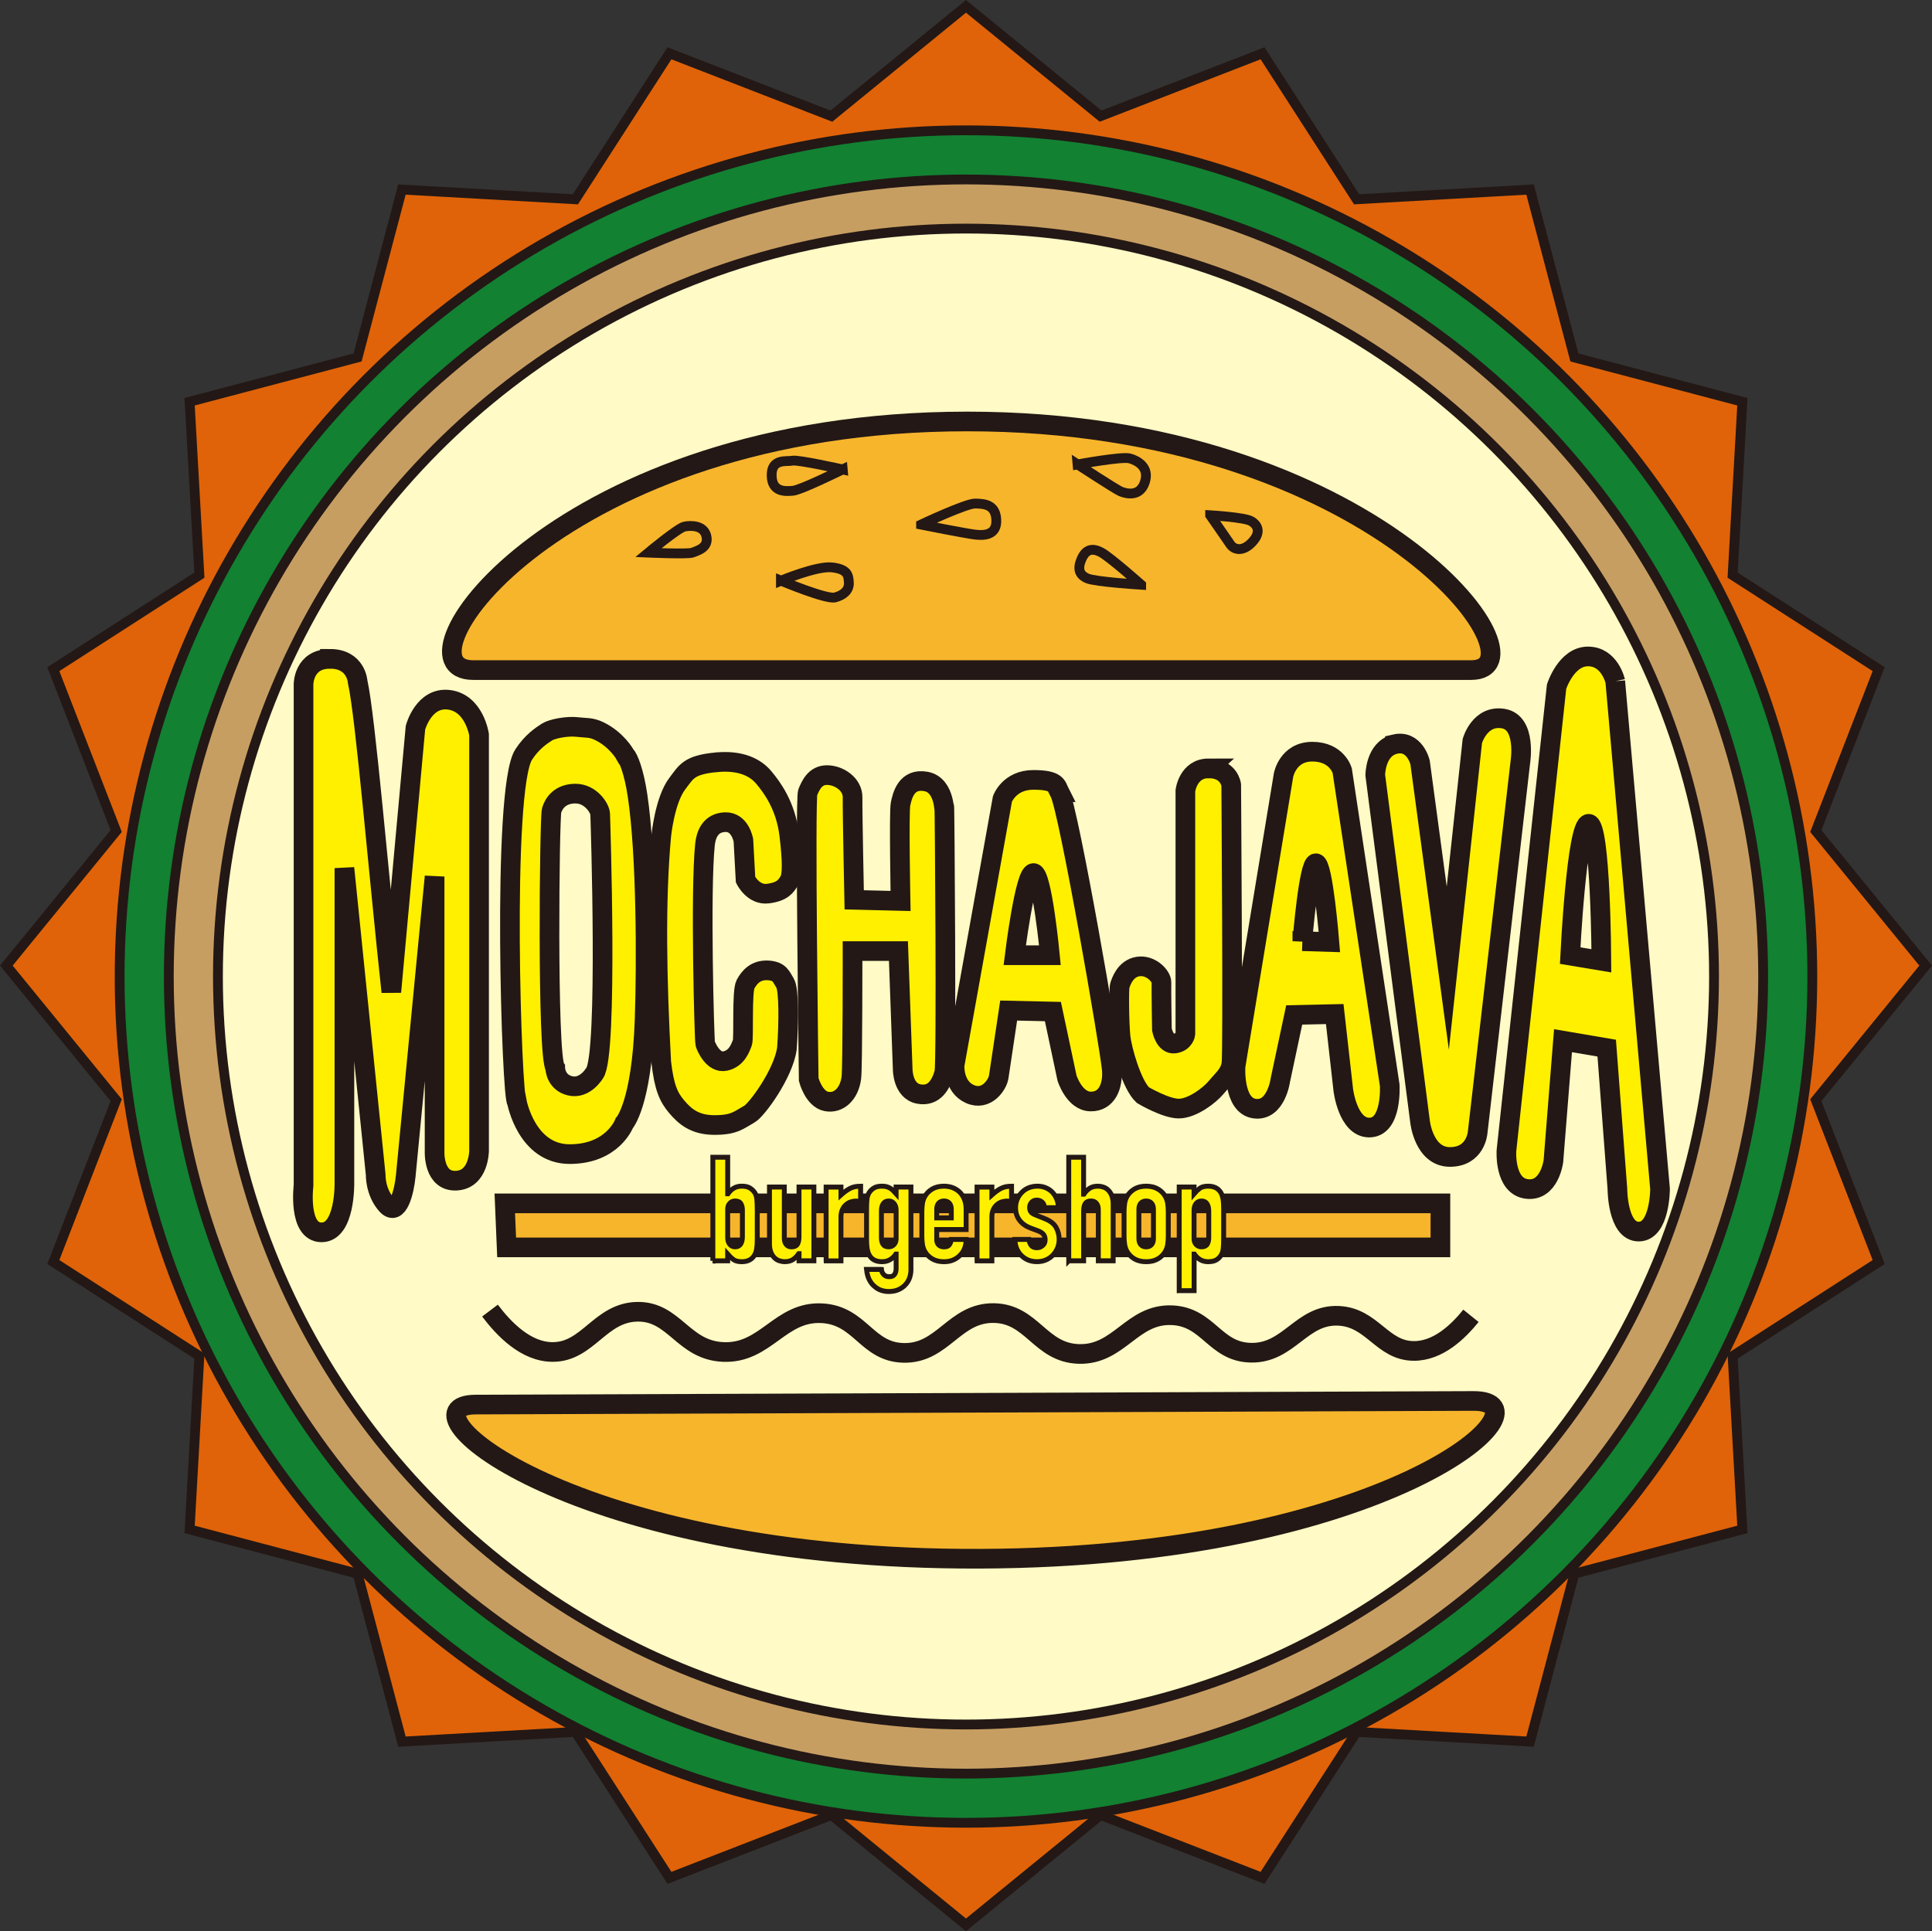 <?xml version="1.0" encoding="UTF-8"?>
<svg id="_レイヤー_1" data-name="レイヤー 1" xmlns="http://www.w3.org/2000/svg" viewBox="0 0 557.25 557.08">
  <rect x="0" y="0" width="557.25" height="557.08" fill="#333333" stroke="none"/>
  <defs>
    <style>
      .cls-1, .cls-2, .cls-3, .cls-4, .cls-5, .cls-6, .cls-7, .cls-8, .cls-9 {
        stroke: #231815;
        stroke-miterlimit: 10;
      }

      .cls-1, .cls-7, .cls-9 {
        stroke-width: 5.67px;
      }

      .cls-1, .cls-8 {
        fill: #fff000;
      }

      .cls-2 {
        fill: #128132;
      }

      .cls-2, .cls-3, .cls-4, .cls-5 {
        stroke-width: 2.83px;
      }

      .cls-3 {
        fill: #c79e62;
      }

      .cls-4 {
        fill: #e06309;
      }

      .cls-5 {
        fill: #fffac6;
      }

      .cls-6 {
        stroke-width: 2.83px;
      }

      .cls-6, .cls-7 {
        fill: #f7b52c;
      }

      .cls-8 {
        stroke-width: 1.42px;
      }

      .cls-9 {
        fill: none;
      }
    </style>
  </defs>
  <polygon class="cls-4" points="278.62 1.83 317.45 33.5 364.16 15.37 391.29 57.49 441.32 54.68 454.1 103.11 502.56 115.89 499.74 165.91 541.87 193.03 523.74 239.73 555.42 278.54 523.74 317.35 541.87 364.05 499.74 391.17 502.56 441.18 454.1 453.96 441.32 502.4 391.29 499.59 364.16 541.7 317.45 523.57 278.62 555.25 239.8 523.57 193.09 541.7 165.96 499.59 115.93 502.4 103.14 453.96 54.69 441.18 57.51 391.17 15.38 364.05 33.51 317.35 1.83 278.54 33.51 239.73 15.38 193.03 57.51 165.91 54.69 115.89 103.14 103.11 115.93 54.68 165.96 57.49 193.09 15.37 239.8 33.5 278.62 1.83"/>
  <circle class="cls-2" cx="278.62" cy="281.7" r="244.11"/>
  <circle class="cls-3" cx="278.62" cy="281.7" r="229.93"/>
  <circle class="cls-5" cx="278.62" cy="281.7" r="215.76"/>
  <g>
    <path class="cls-7" d="m136.49,193.3h287.82c23.59,0-27.37-71.72-145.33-71.72s-167.03,71.72-142.5,71.72Z"/>
    <path class="cls-7" d="m425,404.13c-24.54.09-264.23.96-287.82,1.04s27.53,44.9,145.49,44.47c117.96-.43,166.87-45.6,142.33-45.51Z"/>
    <path class="cls-6" d="m187,159.42s8.61-7.16,10.41-7.52,5.67-.48,6.36,2.89-2.94,4.13-4.05,4.63-12.72,0-12.72,0Z"/>
    <path class="cls-6" d="m243.07,135.41s-12.04,5.94-14.31,6.15-6.16.48-6.19-4.47,4.36-3.84,5.97-4.2,14.53,2.53,14.53,2.53Z"/>
    <path class="cls-6" d="m225.25,167.51s10.37-4.36,14.79-3.83,4.68,2.21,4.8,4.38-1.49,3.62-4,4.28-15.59-4.84-15.59-4.84Z"/>
    <path class="cls-6" d="m265.67,151.32s13.01-6.14,15.62-6.07,5.84.23,6.07,4.63c.23,4.39-3.23,4.67-6.07,4.34-2.84-.33-15.62-2.89-15.62-2.89Z"/>
    <path class="cls-6" d="m310.8,133.97s12.78-2.36,15.04-1.74,5.83,2.55,4.34,6.94-5.58,3.16-6.94,2.6-12.44-7.81-12.44-7.81Z"/>
    <path class="cls-6" d="m329.15,168.68s-13.21-.82-15.54-1.83-2.89-2.76-1.67-5.58,3.1-3.29,5.63-1.96,11.58,9.36,11.58,9.36Z"/>
    <path class="cls-6" d="m349.05,148.63s9.76.58,11.74,1.66,3.09,3.26.3,6.18-5.26,2.01-6.22.58-5.82-8.42-5.82-8.42Z"/>
    <g id="_文字" data-name="文字">
      <path class="cls-1" d="m95.16,190.06c-7.61,0-7.61,7.31-7.61,7.31v144.6s-1.66,13.52,5.2,13.52,6.59-14.22,6.59-14.22v-90.85l9.02,88.42s-.17,4.94,3.12,8.67c3.29,3.73,5.12-3.84,5.55-8.32s8.32-86.34,8.32-86.34v79.41s-.35,8.63,6.24,8.32c6.59-.3,6.59-8.67,6.59-8.67v-119.98s-1.35-9.12-8.67-10.06c-7.32-.93-9.68,8.04-9.68,8.04l-6.96,76.22c-3.72-34.32-7.45-79.39-9.71-89.46,0,0-.39-6.62-8-6.62Z"/>
      <path class="cls-1" d="m180.29,217.67s-2.43-4.36-7.49-6.78c-2.41-1.15-3.66-.85-6.21-1.16-2.97-.37-7.38.51-8.8,1.42-1.62,1.04-4.37,2.84-6.75,6.52-6.45,10-3.43,100.2-1.96,100.17,0,0,2.79,15.08,15.23,15.08s15.75-8.92,15.75-8.92c0,0,5.01-5.38,5.86-29.78.57-16.3.53-47.72-2.04-64.77-1.02-6.76-2.54-10.64-3.57-11.78Zm-8.76,91.87s-2.77,4.72-7.08,3.69c-4.31-1.02-4.31-5.23-4.31-5.23-2.39-3.58-1.66-72.08-1.04-74.21s2.5-4.86,6.89-4.86,7.06,4.24,7.12,5.88,2.29,69.45-1.58,74.72Z"/>
      <path class="cls-1" d="m206.46,219.9c-7.8.79-8.48,2.69-11.13,6.18-3.61,4.76-4.61,15.08-4.61,15.08-1.71,18.78-1.27,41.28,0,65.22.85,7.33,2.13,10.14,4.48,12.9s5.16,5.25,10.91,5.25,6.98-1.45,10.05-3.16c2.14-1.2,9.78-11.61,10.81-18.88.56-7.5.59-17.15-.52-18.88s-1.44-3.51-4.96-3.69c-3.51-.18-5.33,1.91-6.46,4s-.4,15.71-.92,16.92-1.47,4.48-4.92,5.23-5.52-4.1-5.78-5.01-1.45-44.17-.07-57.44c.3-2.85,1.54-6.33,5.85-6.46s5.23,5.23,5.23,5.23l.62,11.38s2.22,4.54,6.46,4,5.21-2.15,6.15-3.69.86-5.99,0-13.23c-1.02-8.54-5.1-13.9-7.38-16.61s-6.47-5.08-13.79-4.33Z"/>
      <path class="cls-1" d="m238.53,223.59c-3.45,0-4.69,2.95-5.54,4.92s.27,82.92.27,82.92c0,0,1.46,5.61,5.11,6.3s6.62-2.3,7.19-6.86c.38-3,.34-36.52.34-36.52h13.24l1.23,34.15s-.01,6.19,4.61,7.08,6.54-3.05,7.38-6.15c.68-2.49.1-78.46,0-76.61-.15,2.69.55-6.28-5.23-7.38s-6.89,4.24-7.38,6.46,0,28,0,28l-13.37-.33s-.54-25.7-.47-29.52-3.93-6.46-7.38-6.46Z"/>
      <path class="cls-1" d="m348.61,221.64c-5.94,0-6.71,6.46-6.71,6.46v70.15s-.25,2.36-3.08,2.77-3.69-4-3.69-4c0,0-.2-11.81-.13-13.6s-3.05-5.21-6.8-4.6-4.89,4.59-5.2,5.4-.2,11,.2,14.81,3.25,13.91,6.44,16.87c0,0,6.54,3.89,10.36,3.89s8.84-3.75,10.82-6.15,3.93-3.82,4.36-6.8c.49-3.41-.06-80.45-.06-80.45,0,0-.58-4.74-6.52-4.74Z"/>
      <path class="cls-1" d="m402.34,214.67c-5.67,1.33-5.67,8.93-5.67,8.93l12.92,99.99s1.1,10.15,8.61,10.15,8-7.08,8-7.08l12.31-106.76s1.88-11.49-4.92-12.61c-6.8-1.13-8.92,6.46-8.92,6.46l-7.08,65.53-8-59.38s-1.58-6.56-7.25-5.24Z"/>
      <path class="cls-1" d="m305.6,228.52c-.87-1.71-.56-3.55-7.54-3.55s-8.93,5.52-8.93,5.52l-13.8,76.81s-.42,6.13,4.42,8.29c4.84,2.15,8-2.77,8.31-4.92s2.87-19.16,2.87-19.16l12.76.29,4.07,19.17s2.08,6.67,6.77,6.77,6.56-4.38,6.15-9.23c-.49-5.84-12.29-74.51-15.08-79.99Zm-12.92,47.03s2.92-23.71,5.41-23.71,4.74,23.71,4.74,23.71h-10.15Z"/>
      <path class="cls-1" d="m387.14,222.3s-1.53-5.47-8.62-5.47-8.31,6.77-8.31,6.77l-13.84,83.99s-.77,11.29,5.45,12.2c6.23.91,7.47-8.2,7.47-8.2l4-18.81,11.69-.26,2.46,21.84s1.26,10.79,7.4,10.9c6.76.12,6-12.2,6-12.2l-13.7-90.75Zm-11.5,49.21s1.82-22.5,3.9-22.5,3.9,22.73,3.9,22.73l-7.8-.24Z"/>
      <path class="cls-1" d="m465.89,196.52s-1.59-7.16-7.87-7.16-9.05,8.7-9.05,8.7l-14.46,133.83s-.71,10.24,5.85,11.08c6.56.84,7.69-8,7.69-8l2.77-34.77,12.61,2.15,3.08,40.61s0,12.31,6.15,12.31,6.15-12.31,6.15-12.31l-12.92-146.45Zm-13,79.14s1.85-38.02,5.34-38.02,3.66,39.52,3.66,39.52l-9-1.5Z"/>
    </g>
    <polygon class="cls-7" points="145.6 347.13 415.46 347.13 415.46 359.83 146.13 359.83 145.6 347.13"/>
    <g>
      <path class="cls-8" d="m205.61,363.71v-29.89h4.28v10.54h.08c.48-.7,1.04-1.24,1.7-1.62.66-.38,1.41-.57,2.25-.57,1.04,0,1.84.18,2.41.55.57.36,1.04.83,1.41,1.39.28.45.46,1.04.55,1.76.08.73.13,1.86.13,3.4v8.1c0,1.18-.06,2.11-.17,2.81-.11.7-.29,1.29-.55,1.76-.73,1.34-1.97,2.02-3.74,2.02-1.06,0-1.88-.21-2.44-.63-.56-.42-1.11-.94-1.64-1.55v1.93h-4.28Zm8.52-14.74c0-.67-.15-1.26-.44-1.76-.29-.5-.85-.76-1.66-.76-.62,0-1.13.22-1.53.65-.41.43-.61.99-.61,1.66v8.27c0,.78.2,1.42.59,1.91.39.49.91.73,1.55.73.73,0,1.26-.27,1.6-.8.34-.53.5-1.23.5-2.1v-7.81Z"/>
      <path class="cls-8" d="m234.75,342.42v21.28h-4.28v-2.06h-.08c-.45.67-.99,1.22-1.62,1.66-.63.43-1.43.65-2.41.65-.53,0-1.06-.09-1.6-.27-.53-.18-1.01-.48-1.43-.9s-.76-.96-1.01-1.62c-.25-.66-.38-1.46-.38-2.41v-16.33h4.28v14.74c0,.78.18,1.4.55,1.85.36.45.88.67,1.55.67.81,0,1.37-.25,1.68-.76.31-.5.46-1.23.46-2.18v-14.32h4.28Z"/>
      <path class="cls-8" d="m238.28,363.71v-21.28h4.28v2.27c.87-.78,1.72-1.4,2.56-1.85.84-.45,1.87-.67,3.11-.67v4.53c-.42-.17-.85-.25-1.3-.25s-.93.08-1.45.23c-.52.15-.99.41-1.41.78-.45.36-.81.84-1.09,1.43-.28.59-.42,1.32-.42,2.18v12.64h-4.28Z"/>
      <path class="cls-8" d="m254.23,366.18c.03.5.23.98.61,1.43.38.45.93.67,1.66.67s1.2-.22,1.51-.65c.31-.43.46-.99.46-1.66v-4.2h-.08c-.48.7-1.04,1.24-1.7,1.62-.66.38-1.42.57-2.29.57-1.79,0-3.04-.67-3.74-2.02-.25-.48-.43-1.06-.55-1.76-.11-.7-.17-1.64-.17-2.81v-8.1c0-1.54.04-2.67.13-3.4.17-1.4.83-2.45,1.97-3.15.53-.36,1.33-.55,2.39-.55.53,0,.99.06,1.36.17s.72.27,1.03.46c.31.2.59.43.84.69.25.27.52.55.8.86v-1.93h4.28v23.89c0,.73-.12,1.46-.36,2.2-.24.74-.62,1.41-1.15,1.99-.53.62-1.2,1.11-2.02,1.49-.81.38-1.78.57-2.9.57-.64,0-1.32-.1-2.02-.31-.7-.21-1.34-.57-1.93-1.07-.62-.48-1.14-1.11-1.57-1.91-.43-.8-.72-1.83-.86-3.09h4.28Zm0-9.03c0,.67.15,1.26.44,1.76.29.5.85.76,1.66.76.62,0,1.13-.22,1.53-.65.41-.43.61-.99.61-1.66v-8.27c0-.78-.2-1.42-.59-1.91-.39-.49-.91-.73-1.55-.73-.73,0-1.26.27-1.6.8-.34.53-.5,1.23-.5,2.1v7.81Z"/>
      <path class="cls-8" d="m278.66,354.68h-8.48v2.9c0,.67.19,1.19.57,1.55.38.36.89.55,1.53.55.81,0,1.35-.24,1.62-.71.27-.48.43-.95.48-1.43h4.28c0,1.88-.57,3.39-1.72,4.53-.56.59-1.23,1.05-2.02,1.39-.78.34-1.67.5-2.65.5-1.34,0-2.48-.28-3.42-.84-.94-.56-1.66-1.3-2.16-2.23-.31-.56-.52-1.2-.63-1.93-.11-.73-.17-1.52-.17-2.39v-7.01c0-.87.06-1.66.17-2.39.11-.73.32-1.37.63-1.93.5-.92,1.22-1.66,2.16-2.23.94-.56,2.08-.84,3.42-.84.98,0,1.87.17,2.67.5.8.34,1.48.8,2.04,1.39,1.12,1.26,1.68,2.84,1.68,4.74v5.88Zm-8.48-3.36h4.2v-2.44c0-.81-.19-1.42-.57-1.83-.38-.41-.89-.61-1.53-.61s-1.15.2-1.53.61c-.38.41-.57,1.02-.57,1.83v2.44Z"/>
      <path class="cls-8" d="m281.81,363.71v-21.28h4.28v2.27c.87-.78,1.72-1.4,2.56-1.85.84-.45,1.87-.67,3.11-.67v4.53c-.42-.17-.85-.25-1.3-.25s-.93.08-1.45.23c-.52.15-.99.41-1.41.78-.45.36-.81.84-1.09,1.43-.28.59-.42,1.32-.42,2.18v12.64h-4.28Z"/>
      <path class="cls-8" d="m301.25,348.38c-.03-.73-.26-1.27-.69-1.64-.43-.36-.93-.55-1.49-.55-.67,0-1.19.22-1.55.65-.36.43-.55.93-.55,1.49,0,.39.1.78.29,1.15.2.38.7.72,1.51,1.03l2.52,1.01c1.6.62,2.69,1.46,3.3,2.52.6,1.06.9,2.23.9,3.48,0,.9-.16,1.73-.48,2.5-.32.77-.76,1.45-1.32,2.04-.56.59-1.23,1.05-2.02,1.39s-1.64.5-2.56.5c-1.74,0-3.19-.55-4.37-1.64-.59-.53-1.06-1.2-1.43-1.99-.36-.8-.56-1.73-.59-2.79h4.03c.08.59.29,1.13.61,1.64.32.5.89.76,1.7.76.62,0,1.17-.2,1.66-.61.49-.41.73-.97.73-1.7,0-.59-.15-1.09-.46-1.51s-.87-.78-1.68-1.09l-2.06-.76c-1.34-.5-2.4-1.25-3.17-2.25-.77-.99-1.16-2.2-1.16-3.63,0-.9.17-1.73.5-2.5.34-.77.8-1.43,1.39-1.99.56-.56,1.22-.99,1.97-1.28.76-.29,1.57-.44,2.44-.44s1.67.15,2.41.46c.74.31,1.38.74,1.91,1.3.53.56.95,1.22,1.26,1.99.31.77.46,1.59.46,2.46h-4.03Z"/>
      <path class="cls-8" d="m308.26,363.71v-29.89h4.28v10.66h.08c.45-.67.99-1.22,1.62-1.66.63-.43,1.43-.65,2.41-.65.53,0,1.06.09,1.6.27.53.18,1.01.48,1.43.9.42.42.76.96,1.01,1.62.25.66.38,1.46.38,2.41v16.33h-4.28v-14.74c0-.78-.18-1.4-.55-1.85-.36-.45-.88-.67-1.55-.67-.81,0-1.37.25-1.68.76-.31.5-.46,1.23-.46,2.18v14.32h-4.28Z"/>
      <path class="cls-8" d="m324.21,349.56c0-.87.06-1.66.17-2.39.11-.73.32-1.37.63-1.93.5-.92,1.22-1.66,2.16-2.23.94-.56,2.08-.84,3.42-.84s2.48.28,3.42.84c.94.56,1.66,1.3,2.16,2.23.31.56.52,1.2.63,1.93.11.73.17,1.53.17,2.39v7.01c0,.87-.06,1.67-.17,2.39-.11.73-.32,1.37-.63,1.93-.5.92-1.22,1.67-2.16,2.23-.94.56-2.08.84-3.42.84s-2.48-.28-3.42-.84c-.94-.56-1.66-1.3-2.16-2.23-.31-.56-.52-1.2-.63-1.93-.11-.73-.17-1.52-.17-2.39v-7.01Zm4.28,7.68c0,.81.19,1.42.57,1.83.38.41.89.61,1.53.61s1.16-.2,1.53-.61c.38-.41.57-1.01.57-1.83v-8.35c0-.81-.19-1.42-.57-1.83-.38-.41-.89-.61-1.53-.61s-1.15.2-1.53.61c-.38.41-.57,1.02-.57,1.83v8.35Z"/>
      <path class="cls-8" d="m340.12,372.31v-29.89h4.28v1.93c.53-.62,1.08-1.13,1.64-1.55.56-.42,1.37-.63,2.44-.63,1.76,0,3.01.67,3.74,2.02.25.48.43,1.06.55,1.76.11.7.17,1.64.17,2.81v8.1c0,1.57-.04,2.7-.13,3.4-.17,1.4-.81,2.45-1.93,3.15-.56.36-1.37.55-2.43.55-.84,0-1.59-.19-2.25-.57-.66-.38-1.22-.92-1.7-1.62h-.08v10.54h-4.28Zm8.52-22.96c0-.87-.17-1.57-.5-2.1-.34-.53-.87-.8-1.6-.8-.64,0-1.16.25-1.55.73-.39.49-.59,1.13-.59,1.91v8.27c0,.67.2,1.22.61,1.66.41.43.92.65,1.53.65.81,0,1.36-.25,1.66-.76.29-.5.44-1.09.44-1.76v-7.81Z"/>
    </g>
    <path class="cls-9" d="m141.33,378.06c4.01,5.31,10.39,12,18.19,11.94,10.11-.07,13.55-11.39,24.26-11.6,10.76-.21,13.17,11.09,24.8,11.6,12.35.55,16.4-11.88,28.58-11.17,11.05.64,12.78,11.18,23.43,11.43,11.4.28,14.64-11.66,26.08-11.48,11.08.18,13.27,11.47,24.52,11.79,11.68.33,15.26-11.67,26.86-11.17,10.52.46,12.26,10.54,22.64,10.81,11.15.3,14.61-11.18,25.43-10.64,9.74.48,12.47,10.06,21.62,10.13,7.14.06,12.96-5.71,16.53-10.13"/>
  </g>
</svg>